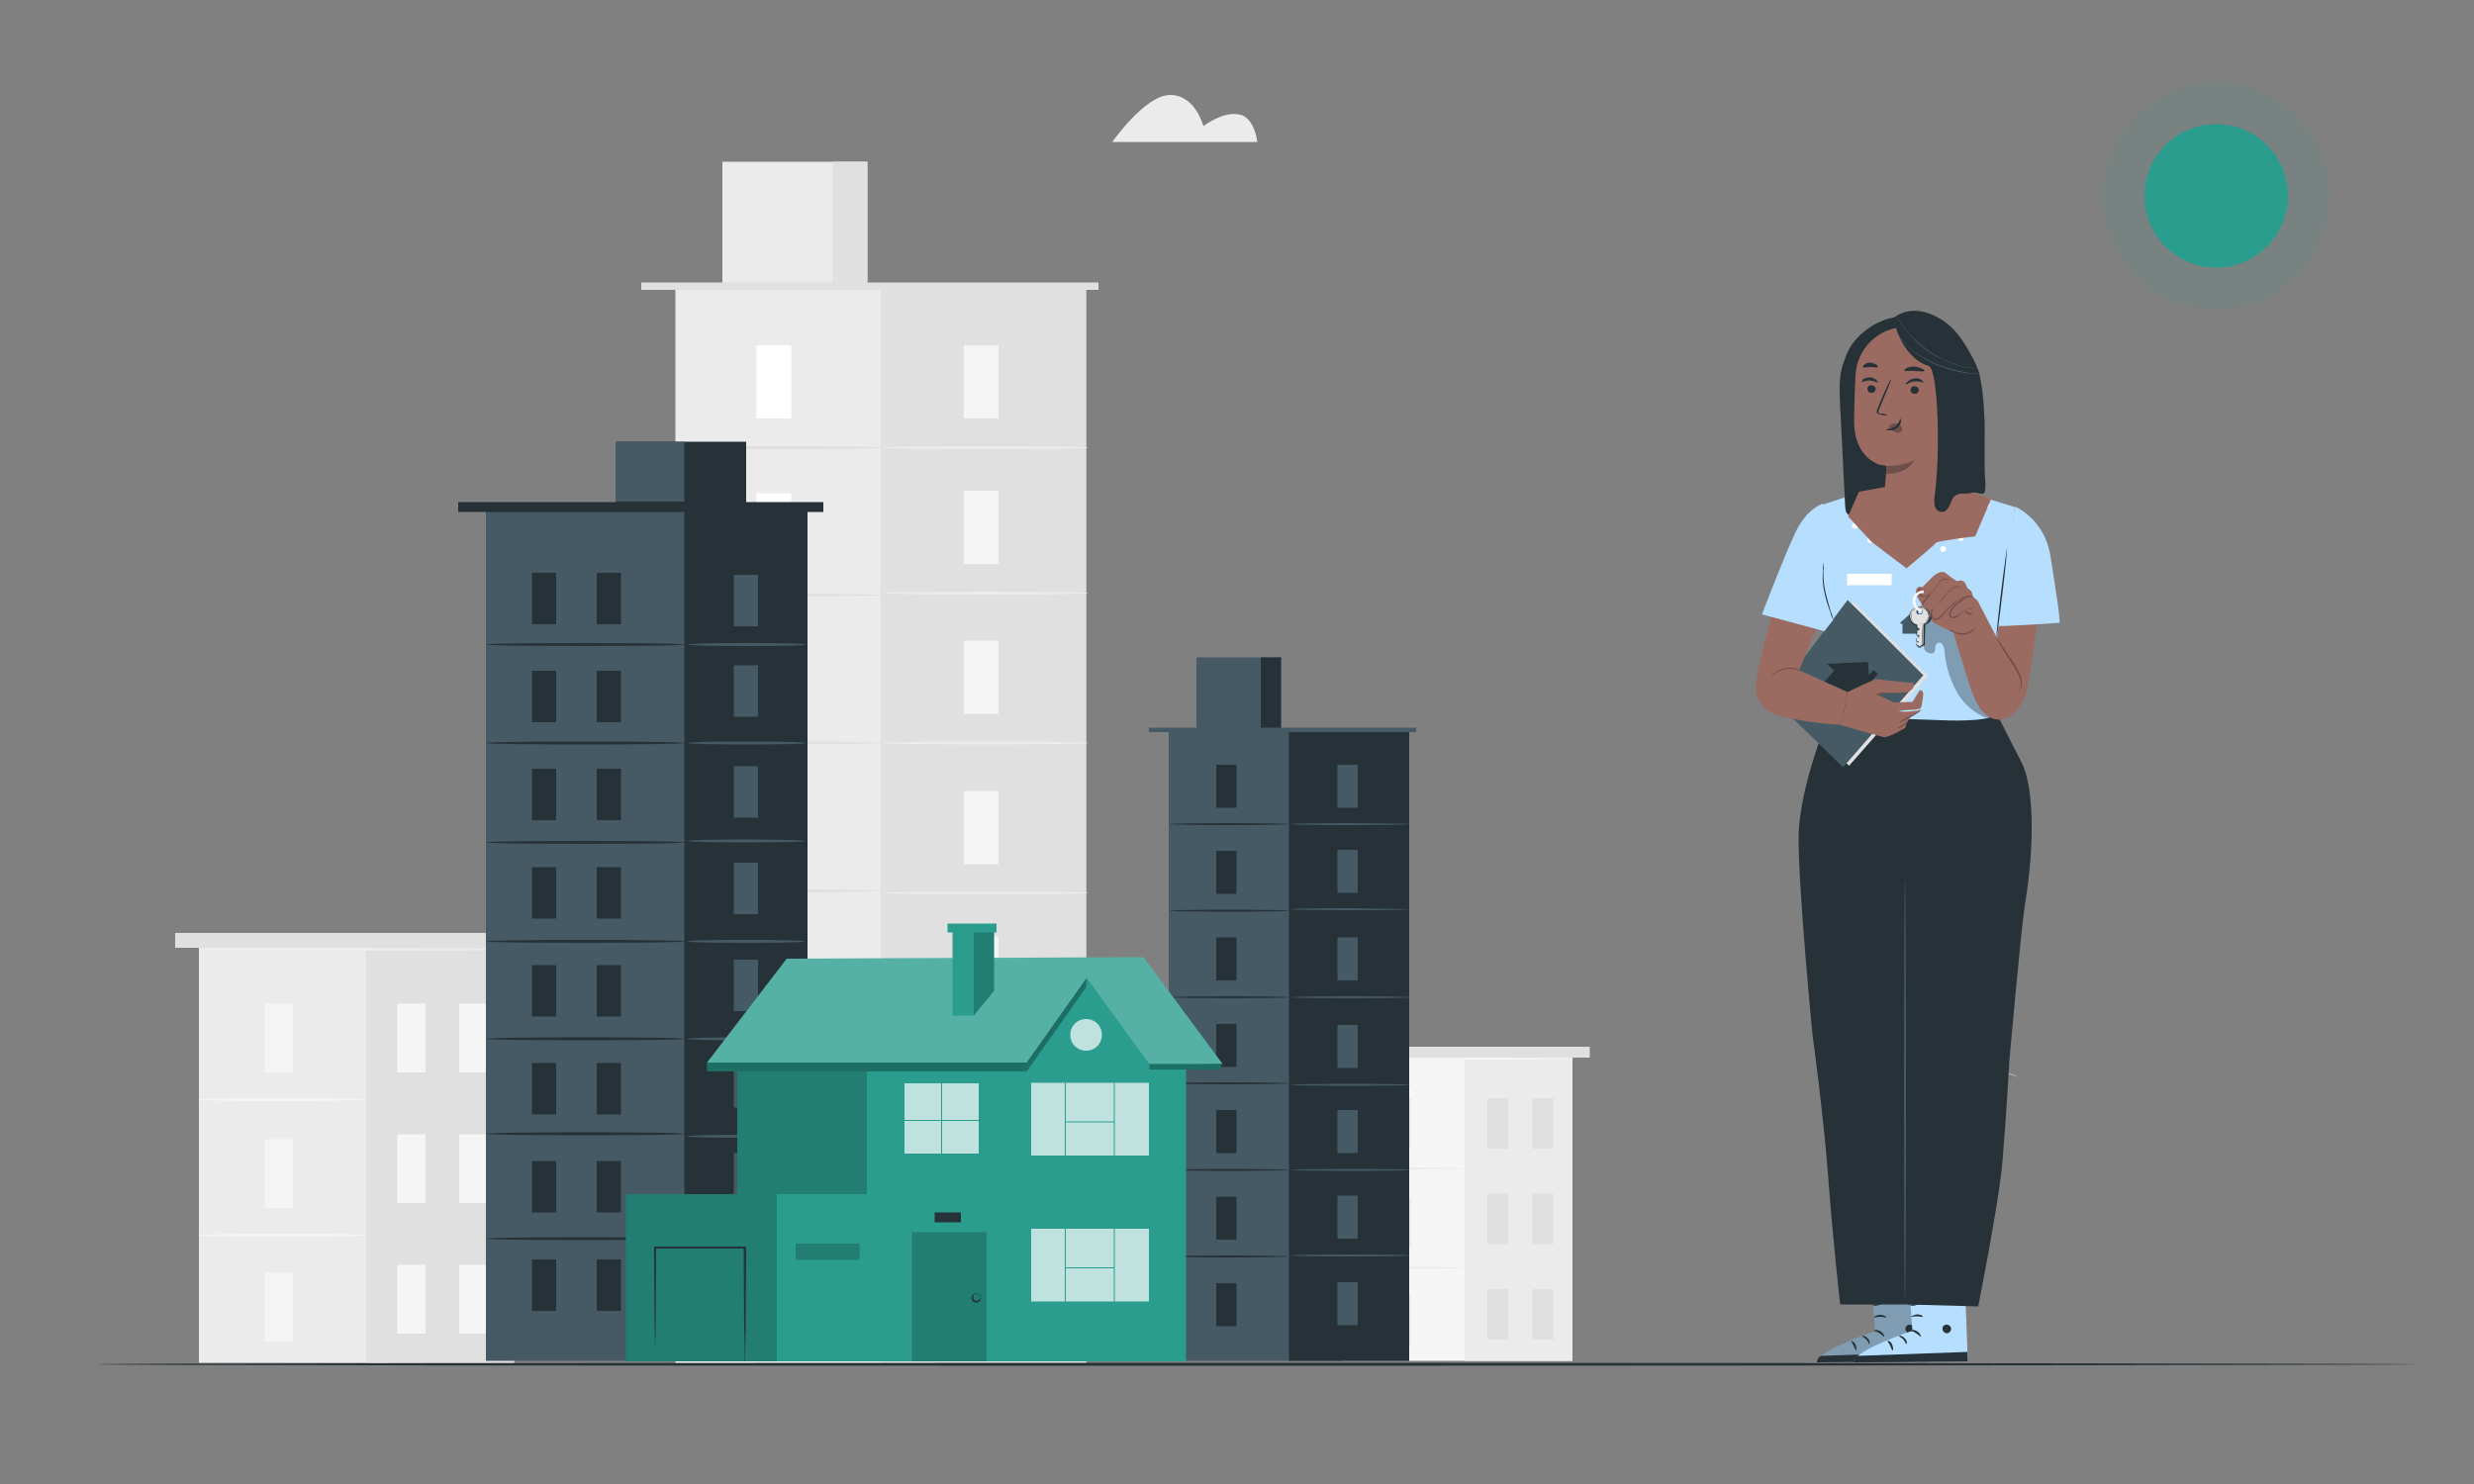 <?xml version="1.0" encoding="utf-8"?>
<!-- Generator: Adobe Illustrator 21.0.0, SVG Export Plug-In . SVG Version: 6.00 Build 0)  -->
<svg version="1.1" id="Layer_1" xmlns="http://www.w3.org/2000/svg" xmlns:xlink="http://www.w3.org/1999/xlink" x="0px" y="0px"
	 viewBox="0 0 500 300" style="enable-background:new 0 0 500 300;" xml:space="preserve">
<rect x="0" y="0" width="500" height="300" fill="#808080" stroke="none"/>
<style type="text/css">
	.st0{fill:#EBEBEB;}
	.st1{opacity:0.1;fill:#2A9D8F;enable-background:new    ;}
	.st2{fill:#2A9D8F;}
	.st3{fill:#B5DEFF;}
	.st4{opacity:0.3;}
	.st5{fill:#263238;}
	.st6{fill:#455A64;}
	.st7{fill:#9B6B62;}
	.st8{fill:#FFFFFF;}
	.st9{fill:#704F4A;}
	.st10{fill:#E0E0E0;}
	.st11{fill:none;}
	.st12{fill:#FAFAFA;}
	.st13{fill:#F5F5F5;}
	.st14{opacity:0.2;enable-background:new    ;}
	.st15{opacity:0.2;fill:#FFFFFF;enable-background:new    ;}
	.st16{opacity:0.2;}
	.st17{opacity:0.7;fill:#FFFFFF;enable-background:new    ;}
	.st18{opacity:0.3;enable-background:new    ;}
</style>
<path class="st0" d="M254.1,28.7h-29.3c0,0,6.6-9.5,11.7-9.5s6.7,6.3,6.7,6.3s3.7-2.9,7-2.4C253.6,23.5,254.1,28.7,254.1,28.7z"/>
<g id="freepik--Sun--inject-12">
	<circle class="st1" cx="447.9" cy="39.6" r="23"/>
	<circle class="st2" cx="447.9" cy="39.6" r="14.5"/>
</g>
<g>
	<path class="st0" d="M402.4,216l0.4,0.2l0.3,0.1L402.4,216z"/>
	<path class="st0" d="M403.1,216.2l5.1,1.6C406.5,217.1,404.8,216.6,403.1,216.2z"/>
	<path class="st3" d="M378.1,257.3l0.9,11.8c0,0-11.7,4-11.8,6.2l23-0.1l-0.7-18.5L378.1,257.3z"/>
	<g class="st4">
		<path d="M378.1,257.3l0.9,11.8c0,0-11.7,4-11.8,6.2l23-0.1l-0.7-18.5L378.1,257.3z"/>
	</g>
	<path class="st5" d="M386.1,267.8c0.5,0.1,0.8,0.6,0.7,1c-0.1,0.5-0.6,0.8-1,0.7c-0.5-0.1-0.8-0.6-0.7-1.1
		C385.2,268,385.7,267.7,386.1,267.8"/>
	<path class="st5" d="M390.3,275.2l-0.1-1.9l-22.2,0.8c-0.5,0.3-0.8,0.7-0.8,1.3L390.3,275.2z"/>
	<path class="st5" d="M378.7,269c0,0.1,0.6,0.1,1.1,0.5c0.6,0.3,0.9,0.8,1,0.7c0.1,0-0.1-0.7-0.8-1.1
		C379.3,268.7,378.7,268.9,378.7,269z"/>
	<path class="st5" d="M376.3,270.1c0,0.1,0.5,0.3,0.9,0.7s0.5,1,0.6,0.9s0.2-0.6-0.4-1.2C377,270,376.3,270,376.3,270.1z"/>
	<path class="st5" d="M375.1,273c0.1,0,0.2-0.5-0.1-1.2c-0.3-0.6-0.9-0.8-0.9-0.7c0,0.1,0.3,0.4,0.5,0.9
		C374.9,272.5,375,273,375.1,273z"/>
	<path class="st5" d="M378.8,266.3c0,0.1,0.5-0.1,1.2-0.1s1.1,0.2,1.2,0.1c0.1-0.1-0.4-0.5-1.2-0.5
		C379.2,265.8,378.7,266.2,378.8,266.3z"/>
	<path class="st5" d="M378.6,263.9c0.4,0.1,0.8,0.1,1.1-0.1c0.4-0.1,0.8-0.2,1.2-0.4c0.2-0.1,0.5-0.2,0.7-0.4
		c0.1-0.1,0.2-0.2,0.3-0.3c0.1-0.2,0.2-0.4,0-0.6c-0.1-0.2-0.3-0.2-0.5-0.2c-0.1,0-0.3,0-0.4,0.1c-0.2,0.1-0.5,0.2-0.7,0.3
		c-0.4,0.2-0.7,0.4-1,0.7c-0.5,0.5-0.7,0.9-0.6,1c0,0,0.3-0.3,0.8-0.8c0.3-0.2,0.6-0.5,1-0.6c0.2-0.1,0.4-0.2,0.7-0.2
		c0.2-0.1,0.4-0.1,0.5,0s0,0.1,0,0.1c-0.1,0.1-0.2,0.1-0.2,0.2c-0.2,0.1-0.4,0.3-0.6,0.4c-0.3,0.2-0.7,0.3-1.1,0.5
		C379.4,263.6,379,263.7,378.6,263.9z"/>
	<path class="st5" d="M378.8,264c0.2-0.3,0.3-0.7,0.3-1.1c0-0.4-0.1-0.9-0.2-1.3c-0.1-0.2-0.2-0.5-0.3-0.7c-0.1-0.3-0.4-0.5-0.8-0.5
		c-0.2,0-0.4,0.1-0.5,0.3c-0.1,0.1-0.1,0.3-0.1,0.4c0,0.3,0,0.5,0,0.8c0.1,0.4,0.3,0.8,0.5,1.2c0.5,0.6,0.9,0.7,1,0.7
		s-0.4-0.3-0.7-0.8c-0.2-0.3-0.3-0.7-0.4-1.1c0-0.2,0-0.4,0-0.7c0-0.2,0.1-0.4,0.2-0.4c0.1,0,0.3,0.2,0.4,0.4
		c0.1,0.2,0.2,0.4,0.3,0.6c0.1,0.4,0.2,0.8,0.3,1.1C378.8,263.6,378.7,264,378.8,264z"/>
	<path class="st3" d="M385.6,257.2l0.9,11.8c0,0-11.7,4-11.8,6.2l23-0.1l-0.7-18.5L385.6,257.2z"/>
	<path class="st5" d="M393.6,267.8c0.5,0.1,0.8,0.6,0.7,1c-0.1,0.5-0.6,0.8-1,0.7c-0.5-0.1-0.8-0.6-0.7-1.1
		C392.7,267.9,393.2,267.7,393.6,267.8"/>
	<path class="st5" d="M397.7,275.2l-0.1-1.9l-22.2,0.8c-0.5,0.3-0.8,0.7-0.8,1.3L397.7,275.2z"/>
	<path class="st5" d="M386.1,269c0,0.1,0.6,0.1,1.1,0.5c0.6,0.3,0.9,0.8,1,0.7c0.1,0-0.1-0.7-0.8-1.1
		C386.8,268.7,386.1,268.9,386.1,269z"/>
	<path class="st5" d="M383.8,270.1c0,0.1,0.5,0.3,0.9,0.7c0.4,0.5,0.5,1,0.6,0.9s0.2-0.6-0.4-1.2C384.4,270,383.8,269.9,383.8,270.1
		z"/>
	<path class="st5" d="M382.5,273c0.1,0,0.2-0.5-0.1-1.2s-0.8-0.8-0.9-0.7s0.3,0.4,0.5,0.9S382.4,273,382.5,273z"/>
	<path class="st5" d="M386.2,266.2c0.1,0.1,0.5-0.1,1.2-0.1c0.7,0,1.1,0.2,1.2,0.1c0.1-0.1-0.4-0.5-1.2-0.5
		C386.7,265.8,386.2,266.2,386.2,266.2z"/>
	<path class="st5" d="M386.1,263.9c0.4,0.1,0.8,0.1,1.2-0.1c0.4-0.1,0.8-0.2,1.2-0.4c0.2-0.1,0.4-0.2,0.6-0.4
		c0.1-0.1,0.2-0.2,0.3-0.3c0.1-0.2,0.1-0.4,0-0.6c-0.1-0.2-0.3-0.2-0.5-0.2c-0.1,0-0.3,0-0.4,0.1c-0.2,0.1-0.5,0.2-0.7,0.3
		c-0.4,0.2-0.7,0.4-1,0.7C386.2,263.5,386.1,263.9,386.1,263.9c0.1,0.1,0.3-0.2,0.8-0.7c0.3-0.3,0.6-0.5,1-0.6
		c0.2-0.1,0.4-0.2,0.7-0.2c0.2-0.1,0.4-0.1,0.5,0c0.1,0.1,0,0.1,0,0.1c-0.1,0.1-0.2,0.1-0.2,0.2c-0.2,0.1-0.4,0.3-0.6,0.4
		c-0.3,0.2-0.7,0.4-1.1,0.5C386.8,263.6,386.4,263.7,386.1,263.9z"/>
	<path class="st5" d="M386.2,264c0.2-0.3,0.3-0.7,0.3-1.1c0-0.7-0.2-1.4-0.5-1.9c-0.1-0.3-0.4-0.5-0.8-0.5c-0.2,0-0.4,0.1-0.5,0.3
		c-0.1,0.1-0.1,0.3-0.1,0.4c0,0.3,0,0.5,0,0.8c0.1,0.4,0.3,0.8,0.5,1.2c0.5,0.6,0.9,0.7,1,0.7c0,0-0.4-0.3-0.7-0.8
		c-0.2-0.3-0.4-0.7-0.4-1.1c0-0.2,0-0.4,0-0.7c0-0.2,0.1-0.4,0.2-0.4s0.3,0.2,0.4,0.4c0.1,0.2,0.2,0.4,0.3,0.6
		c0.1,0.4,0.2,0.7,0.3,1.1C386.3,263.6,386.2,264,386.2,264z"/>
	<path class="st5" d="M370.3,143.1c0,0-6.8,15.5-6.8,26.4c0,10.9,2.8,39.6,2.8,39.6s2.2,15.9,3.2,29.1s2.4,25.5,2.4,25.5h13.3
		l14.6,0.4c0,0,4.2-21,4.9-29.3c0.7-7.9,1.4-20.4,1.4-20.4s2.3-26,3.1-31.2c2.3-14,1.6-24.9-0.7-29.2l-4.8-9.4L370.3,143.1z"/>
	<path class="st6" d="M385,177.7c0.1,0,0.2,19.2,0.2,42.8s-0.1,42.8-0.2,42.8s-0.2-19.2-0.2-42.8S384.9,177.7,385,177.7z"/>
	<path class="st3" d="M398.5,104.4c0.8-1.3,1.5-2.6,2.2-3.9l6.5,2c0,0-2.4,40-3.7,41.8c-1.3,1.8-11,1.3-11,1.3l-22.8-0.8l0-24.8
		l-1.6-17.9l7.6-2.5c0,0-1.5,10.2,11,10.8C386.7,110.2,393.4,111,398.5,104.4z"/>
	<g class="st4">
		<path d="M403.1,143.6c-0.3-1.8-0.6-3.6-0.9-5.4c-0.5-3.3-1.1-6.7-2.8-9.6s-4.9-5.1-8.2-4.7c-1.5,0.2-3.1,1.2-3.1,2.6
			c-0.2,0.8,0.5,4.1,0.9,4.9c0.4,0.7,1.6,1,2,0.3c0.2-0.5,0-1.2,0.4-1.6c0.4-0.3,1-0.2,1.2,0.2c0,0,0,0,0,0c0.2,0.4,0.4,0.9,0.4,1.4
			c0.2,2.7,1,5.3,2.2,7.7c1.2,2.4,3.3,4.4,5.7,5.5c0.7,0.3,1.8,0.4,2.2-0.3C403.1,144.3,403.2,143.9,403.1,143.6z"/>
	</g>
	<path class="st7" d="M407.2,102.4c0,0,5.8,3.9,5.3,13.4c-0.4,7.8-2.1,21.6-3.2,24.9c-1.2,3.4-3.9,5.1-6,4.7
		c-2.1-0.4-3.8-2.2-5.3-7.1c-1.6-4.9-3.5-11.4-3.5-11.4l5.1-5.6l4,7.7L407.2,102.4z"/>
	<path class="st3" d="M407.2,102.4c0,0,6,2.4,7.2,10s2.1,13.5,1.8,13.5c0,0-12.6,0.9-12.7,0.6C403.4,126.2,407.2,102.4,407.2,102.4z
		"/>
	<path class="st5" d="M405.6,110.9c0.1,0-0.3,4-0.9,9c-0.6,5-1.1,9-1.2,9s0.3-4,0.9-9S405.6,110.9,405.6,110.9z"/>
	<path class="st8" d="M373.8,102.1L373.8,102.1c-0.4,0-0.6,0.3-0.6,0.6c0,0.3,0.3,0.6,0.6,0.6c0.3,0,0.6-0.3,0.6-0.6
		C374.3,102.4,374.1,102.1,373.8,102.1z"/>
	<path class="st8" d="M374.9,105.7L374.9,105.7c-0.4,0-0.7,0.3-0.6,0.6c0,0.3,0.3,0.6,0.6,0.6c0.3,0,0.6-0.3,0.6-0.6
		C375.5,105.9,375.3,105.7,374.9,105.7z"/>
	<path class="st8" d="M378,108.6L378,108.6c-0.4,0-0.6,0.3-0.6,0.6s0.3,0.6,0.6,0.6c0.3,0,0.6-0.3,0.6-0.6
		C378.5,108.9,378.3,108.6,378,108.6z"/>
	<path class="st8" d="M383,110.7L383,110.7c-0.4,0-0.6,0.3-0.6,0.6c0,0.3,0.3,0.6,0.6,0.6c0.3,0,0.6-0.3,0.6-0.6
		C383.5,110.9,383.3,110.7,383,110.7z"/>
	<path class="st8" d="M392.7,110.4L392.7,110.4c-0.4,0-0.6,0.3-0.6,0.6s0.3,0.6,0.6,0.6c0.3,0,0.6-0.3,0.6-0.6
		C393.3,110.6,393,110.4,392.7,110.4z"/>
	<path class="st8" d="M396.3,108.2L396.3,108.2c-0.4,0-0.7,0.3-0.6,0.6c0,0.3,0.3,0.6,0.6,0.6c0.3,0,0.6-0.3,0.6-0.6
		C396.9,108.4,396.6,108.2,396.3,108.2z"/>
	<path class="st8" d="M399.3,105.2L399.3,105.2c-0.4,0-0.6,0.3-0.6,0.6c0,0.3,0.3,0.6,0.6,0.6c0.3,0,0.6-0.3,0.6-0.6
		C399.9,105.5,399.6,105.2,399.3,105.2z"/>
	<path class="st8" d="M401.5,101.5L401.5,101.5c-0.4,0-0.6,0.3-0.6,0.6c0,0.3,0.3,0.6,0.6,0.6c0.3,0,0.6-0.3,0.6-0.6
		C402,101.7,401.8,101.5,401.5,101.5z"/>
	<path class="st8" d="M387.9,111.2L387.9,111.2c-0.4,0-0.6,0.3-0.6,0.6c0,0.3,0.3,0.6,0.6,0.6c0.3,0,0.6-0.3,0.6-0.6
		C388.4,111.4,388.2,111.2,387.9,111.2z"/>
	<rect x="373.3" y="116" class="st8" width="9" height="2.3"/>
	<path class="st9" d="M407.9,140c0,0,0.1-0.1,0.2-0.4c0.2-0.4,0.3-0.8,0.3-1.3c0-0.7-0.2-1.3-0.5-1.9c-0.3-0.7-0.8-1.4-1.2-2.1
		l-2.4-3.8c-0.3-0.5-0.5-0.9-0.7-1.2c-0.2-0.3-0.2-0.4-0.2-0.5c0.4,0.5,0.8,1,1.1,1.5c0.6,1,1.5,2.3,2.5,3.7
		c0.4,0.7,0.8,1.4,1.2,2.2c0.3,0.6,0.4,1.3,0.4,2c0,0.5-0.1,0.9-0.4,1.3C408.1,139.9,407.9,140,407.9,140z"/>
	<path class="st10" d="M374.6,121.7c0.3,0.2,15.1,14.9,15.1,14.9l-16,18.2l-14-13.5L374.6,121.7z"/>
	<path class="st6" d="M373.4,121.3c0.3,0.2,15.3,15.2,15.3,15.2l-16.2,18.6l-14.2-13.8L373.4,121.3z"/>
	<polygon class="st5" points="369.2,134.2 377.5,133.8 378.1,142.3 	"/>
	
		<rect x="368.9" y="135.6" transform="matrix(0.672 -0.741 0.741 0.672 18.884 321.628)" class="st5" width="7.3" height="7.9"/>
	<rect x="376.5" y="136.5" transform="matrix(0.672 -0.741 0.741 0.672 22.463 324.921)" class="st5" width="3" height="1.2"/>
	<path class="st7" d="M368,101.9c-2.5,1.5-4.4,3.9-5.3,6.6c-1.1,3.5-8.8,28.7-7.8,31.6c1,2.9,2.2,3.5,3.6,4.2s8.7,2.1,13.6,2.2
		l1.3-6.6l-9.8-4.4l5.2-12.6L368,101.9z"/>
	<path class="st9" d="M363.7,135.5c-0.3,0-0.6-0.1-0.9-0.2c-0.7-0.1-1.4-0.1-2.1,0c-1.7,0.4-2.7,1.4-2.7,1.3
		c0.2-0.3,0.4-0.5,0.7-0.6c0.6-0.4,1.3-0.8,2-0.9c0.7-0.2,1.5-0.1,2.2,0C363.2,135.2,363.5,135.3,363.7,135.5z"/>
	<path class="st3" d="M368.4,101.8c0,0-2.7,0.8-4.9,4.6c-2.1,3.8-7.4,17.8-7.4,17.8l12.6,3.4l1.8-2.3L368.4,101.8z"/>
	<path class="st5" d="M368.5,113.8c0.1,0.6,0.1,1.1,0,1.7c0,1.4,0.1,2.7,0.4,4.1c0.3,1.3,0.7,2.7,1.1,4c0.2,0.5,0.4,1.1,0.5,1.7
		c-0.3-0.5-0.5-1.1-0.6-1.6c-0.5-1.3-0.9-2.6-1.2-4c-0.3-1.4-0.4-2.8-0.3-4.2c0-0.5,0-1,0.1-1.3C368.4,114.1,368.4,114,368.5,113.8z
		"/>
	<path class="st7" d="M373.4,139.9c0,0,5.5-2.7,5.9-2.6c0.5,0.1,7.4,0.8,7.4,0.8s0.5,1.1-1,1.7c-1,0.4-3.2,0.2-4.7,0.3
		c-0.5,0-1,0.2-1.5,0.4l3.3,1.5l3.7-0.1l1.5-2.4c0,0,0.7,0,0.7,0.8c-0.1,1.1-0.3,2.3-0.6,3.4l-1.8,1l-1,1.5l-0.2,0.9
		c0,0-3.3,2.1-4.5,1.9c-1.2-0.3-8.5-2.4-8.5-2.4L373.4,139.9z"/>
	<path class="st9" d="M388.2,143.7c-0.7,0.5-1.4,0.9-2.1,1.3c-0.5,0.3-1,0.5-1.6,0.8c-0.2,0.1-0.5,0.2-0.7,0.2c0,0,0.2-0.2,0.6-0.4
		l1.5-0.8C387.1,144.1,388.2,143.6,388.2,143.7z"/>
	<path class="st9" d="M381.4,140.1c-0.4,0.1-0.8,0.2-1.2,0.2c-0.6,0.1-1.1,0.3-1.2,0.2c0.3-0.2,0.7-0.4,1.1-0.4
		C380.6,139.9,381,139.9,381.4,140.1z"/>
	<path class="st9" d="M385.4,146c0.1,0.1-0.3,0.5-0.9,0.8c-0.3,0.2-0.7,0.4-1.1,0.4c0-0.1,0.4-0.3,1-0.6
		C385,146.3,385.4,146,385.4,146z"/>
	<path class="st5" d="M384.8,81l-6.1-14.7c-3.1,1.6-5.4,4.5-6.4,7.9c-0.7,2.5-0.5,5.2-0.4,7.8c0.3,6.7,0.7,13.5,1,20.2
		c0,0.4,0.1,0.9,0.2,1.3c0.5,0.9,1.6,1.1,2.6,1.2c1.8,0.1,3.7,0,5.5-0.2c1.1-0.2,2.2-0.4,2.9-1.3c0.5-0.8,0.8-1.6,0.8-2.5
		C385.6,94.1,385.6,87.5,384.8,81z"/>
	<path class="st7" d="M375.7,99.4l8.3-1.5h10.1l8.3,3l-3.2,7.5c0,0-7.8,1-7.9,1.3s-6,5.2-6,5.2l-7.1-5.4l-4.7-5.1L375.7,99.4z"/>
	<path class="st5" d="M383.1,64.1c-4,0.6-8.2,3.6-9.8,7.3c-1.5,3.7-1.4,8.5-1.3,12.5c1.2-0.2,2,0.3,3.2,0.2c0.8-0.1,1.5-0.6,2-1.3
		c1.1-1.5,2.1-3.2,2.8-5c1.8-4.2,3.6-8.3,5.3-12.5L383.1,64.1z"/>
	<path class="st7" d="M385,66.1c-5.4,0.1-9.7,4.4-10,9.7c-0.2,4.6-0.4,9.3-0.2,11c0.6,5,3.6,6.6,4.9,7.1c0.5,0.1,1.1,0.2,1.6,0.3
		c0,0,0,0,0,0l-0.5,5.9c-0.1,3.9,2.4,7,6.3,7.2s6.7-3.1,6.9-6.9l1.2-24.2c0.1-5.5-4.3-10-9.8-10.1C385.2,66.1,385.1,66.1,385,66.1z"
		/>
	<path class="st5" d="M377.4,78.6c0,0.4,0.3,0.8,0.8,0.8c0.4,0.1,0.8-0.3,0.9-0.7c0,0,0,0,0,0c0-0.4-0.3-0.8-0.8-0.8
		C377.8,77.8,377.4,78.1,377.4,78.6C377.4,78.6,377.4,78.6,377.4,78.6z"/>
	<path class="st5" d="M376.3,77.2c0.1,0.1,0.7-0.3,1.6-0.3c0.9,0.1,1.5,0.5,1.6,0.4c0.1-0.1,0-0.2-0.3-0.5c-0.4-0.3-0.8-0.5-1.3-0.5
		c-0.5,0-0.9,0.1-1.3,0.3C376.4,77,376.2,77.1,376.3,77.2z"/>
	<path class="st5" d="M386.1,78.8c0,0.4,0.3,0.8,0.8,0.8c0.4,0.1,0.8-0.2,0.9-0.7c0,0,0,0,0,0c0-0.4-0.3-0.8-0.8-0.8c0,0,0,0,0,0
		C386.5,78,386.2,78.3,386.1,78.8C386.1,78.7,386.1,78.7,386.1,78.8z"/>
	<path class="st5" d="M385.2,77.7c0.1,0.1,0.7-0.5,1.7-0.6s1.7,0.3,1.8,0.2c0.1-0.1-0.1-0.3-0.4-0.5c-0.4-0.3-0.9-0.4-1.4-0.3
		c-0.5,0.1-1,0.3-1.3,0.6C385.2,77.4,385.1,77.6,385.2,77.7z"/>
	<path class="st5" d="M381.5,83.9c-0.5-0.2-0.9-0.3-1.4-0.3c-0.2,0-0.4-0.1-0.5-0.2c0-0.2,0.1-0.5,0.2-0.7l0.7-1.7
		c1-2.4,1.8-4.3,1.7-4.4c-0.1,0-1,1.8-2,4.2l-0.7,1.7c-0.2,0.3-0.2,0.6-0.2,0.9c0.1,0.2,0.2,0.3,0.4,0.3c0.1,0,0.2,0.1,0.4,0.1
		C380.5,84,381,84,381.5,83.9z"/>
	<path class="st9" d="M381.3,94.2c0,0,3.3,0,5.5-1.1c0,0-1,2.7-5.6,2.7L381.3,94.2z"/>
	<path class="st9" d="M381.8,86.1c0.4-0.4,0.9-0.6,1.5-0.5c0.4,0.1,0.7,0.3,1,0.6c0.2,0.3,0.2,0.7,0,1c-0.3,0.3-0.8,0.4-1.2,0.2
		c-0.4-0.2-0.8-0.4-1.1-0.7c-0.1-0.1-0.2-0.2-0.2-0.3C381.7,86.3,381.7,86.2,381.8,86.1"/>
	<path class="st5" d="M384.1,84.6c-0.1,0-0.2,0.9-1,1.6c-0.9,0.6-1.9,0.5-1.9,0.6c0,0.1,0.2,0.2,0.6,0.2c0.6,0,1.1-0.1,1.6-0.5
		c0.4-0.3,0.7-0.8,0.8-1.3C384.2,84.9,384.1,84.6,384.1,84.6z"/>
	<path class="st5" d="M384.9,74.9c0.1,0.2,1,0,2,0.1c1,0,1.9,0.2,2,0c0.1-0.1-0.1-0.3-0.5-0.5c-0.5-0.2-1-0.4-1.5-0.4
		c-0.5,0-1.1,0.1-1.6,0.3C385,74.6,384.8,74.8,384.9,74.9z"/>
	<path class="st5" d="M376.5,74.2c0.2,0.2,0.8,0,1.5,0c0.7,0,1.3,0.2,1.5,0c0.1-0.1,0-0.3-0.3-0.5c-0.4-0.2-0.8-0.4-1.2-0.4
		c-0.4,0-0.9,0.1-1.2,0.4C376.5,73.9,376.4,74.2,376.5,74.2z"/>
	<path class="st3" d="M388.5,142.9c0,0,0,0.4-0.5,0.6c-0.3,0.1-0.5,0.2-0.8,0.2l-1,0.1c-0.8,0.1-1.7,0.1-2.5,0
		c0.8-0.2,1.7-0.3,2.5-0.3c0.6,0,1.2-0.1,1.7-0.2C388.3,143.1,388.4,142.9,388.5,142.9z"/>
	<path class="st5" d="M389.8,74c1.9,0.6,2.4,17.5,1.2,26.2c-0.1,0.7-0.1,1.4,0,2.1c0.2,0.7,0.8,1.2,1.5,1.2c0.8,0,1.3-0.8,1.6-1.5
		c0.3-0.7,0.5-1.5,1.2-1.9c0.9-0.6,2.2-0.1,3.2-0.5c0.8-0.3,2.4,0.7,2.6-0.1c0.2-0.8,0.2-1.7,0.1-2.5c-0.3-4.7,0.1-9-0.2-13.6
		c-0.1-2.6-0.4-5.1-0.9-7.6c-0.6-2.5-3.3-7.1-5.1-9c-3-3.3-8.7-5.7-12.4-2.4C382.7,64.2,383.9,72.1,389.8,74z"/>
	<path class="st6" d="M399.8,74.5c-0.3,0-0.5,0-0.8,0c-0.3,0-0.6-0.1-0.9-0.1c-0.4-0.1-0.8-0.1-1.2-0.2c-0.5-0.1-0.9-0.2-1.5-0.4
		c-0.5-0.2-1.1-0.4-1.6-0.6c-1.2-0.5-2.4-1.1-3.6-1.8c-1.1-0.7-2.2-1.6-3.1-2.5c-0.4-0.4-0.8-0.9-1.2-1.3c-0.3-0.4-0.7-0.8-1-1.2
		c-0.3-0.4-0.5-0.7-0.7-1c-0.2-0.3-0.3-0.5-0.5-0.8c-0.1-0.2-0.3-0.5-0.4-0.7c0.1,0,0.6,1,1.7,2.5c0.3,0.4,0.6,0.8,1,1.2
		c0.4,0.4,0.8,0.8,1.2,1.2c1.9,1.8,4.1,3.3,6.6,4.3c0.5,0.2,1.1,0.4,1.6,0.6c0.5,0.2,1,0.3,1.4,0.4
		C398.6,74.4,399.8,74.5,399.8,74.5z"/>
	<path class="st6" d="M400.1,75.6c-0.3,0-0.5,0-0.8,0c-0.5,0-1.2-0.1-2.2-0.2c-2.4-0.4-4.7-1.1-6.8-2.1c-1.2-0.6-2.3-1.3-3.3-2.1
		c-0.5-0.4-0.9-0.7-1.3-1.1c-0.2-0.2-0.4-0.4-0.5-0.5l-0.5-0.5c-0.3-0.3-0.5-0.7-0.8-1c-0.2-0.3-0.3-0.5-0.5-0.8
		c-0.1-0.2-0.3-0.5-0.4-0.7c0.1,0,0.5,1,1.7,2.4l0.5,0.5c0.2,0.2,0.4,0.4,0.5,0.5c0.4,0.4,0.8,0.7,1.3,1.1c1,0.8,2.2,1.5,3.3,2
		c2.1,1,4.4,1.7,6.7,2.1c0.9,0.2,1.6,0.3,2.1,0.3C399.6,75.5,399.9,75.5,400.1,75.6z"/>
	<path class="st7" d="M393.8,127.4c0,0-3.3-1.5-3.5-2c-0.3-0.5-0.8-1.4-0.8-1.4s-0.8,0.2-1-0.4c-0.1-0.4-0.1-0.9,0-1.3
		c0,0-1.3-1.8-1.3-2.4c0-0.7,0.1-1.5,1.3-1.2l2-2c0.2-0.2,1.8-1.7,2.8-0.8c0.7,0.6,1.4,1.1,2.2,1.6c0,0,1.1-0.5,1.6,0.3
		c0.5,0.8,0.5,1.1,0.5,1.1s0.8,0.4,0.9,0.9c0.1,0.4,0.3,0.8,0.5,1.1c0,0,0.9,0.3,0.7,1.5c-0.2,1.1-0.5,2.2-0.9,3.3
		c0,0-0.7,2.7-2.2,2.6C395.6,128.1,394.6,127.9,393.8,127.4z"/>
	<path class="st9" d="M388.4,118.7c0,0-0.1,0.1-0.2,0.3c-0.1,0.3-0.2,0.6-0.1,0.9c0.1,0.2,0.2,0.4,0.4,0.5c0.2,0.1,0.5,0.1,0.7,0
		c0.6-0.2,1.1-0.5,1.4-1c0.4-0.5,0.8-1,1.1-1.5c0.2-0.2,0.3-0.4,0.5-0.6c0.2-0.2,0.4-0.3,0.7-0.3c0.3,0,0.7,0,1,0.1
		c0.1,0,0.2,0,0.4,0c0,0-0.1,0.1-0.4,0.1c-0.2,0-0.6,0-1,0c-0.2,0-0.4,0.1-0.6,0.2c-0.2,0.2-0.4,0.4-0.5,0.6
		c-0.3,0.5-0.7,0.9-1.1,1.5c-0.4,0.5-0.9,0.9-1.6,1.1c-0.3,0.1-0.6,0.1-0.9,0c-0.2-0.1-0.4-0.3-0.5-0.6c-0.1-0.4-0.1-0.7,0.2-1
		C388.3,118.8,388.4,118.7,388.4,118.7z"/>
	<path class="st9" d="M389.2,123.8c0.4-0.1,0.9-0.2,1.2-0.5c0.8-0.7,1.6-1.5,2.2-2.4l1.2-1.4c0.3-0.4,0.8-0.7,1.2-0.9
		c0.3-0.1,0.7-0.1,1,0c0.2,0.1,0.3,0.2,0.3,0.2c0,0-0.1,0-0.4-0.1c-0.3-0.1-0.6,0-0.9,0.1c-0.8,0.2-1.4,1.3-2.3,2.2
		c-0.7,0.9-1.5,1.7-2.4,2.3c-0.3,0.2-0.6,0.3-0.9,0.4C389.4,123.9,389.3,123.9,389.2,123.8z"/>
	<path class="st9" d="M390.8,123.1c0,0.1-0.1,0.3-0.2,0.4c-0.2,0.3-0.2,0.7-0.1,1c0.1,0.2,0.2,0.4,0.4,0.5c0.2,0.1,0.5,0.1,0.7,0
		c0.3-0.2,0.5-0.4,0.7-0.6c0.2-0.2,0.5-0.5,0.7-0.7c0.8-0.9,1.7-1.8,2.7-2.5c0.3-0.2,0.7-0.4,1-0.5c0.1-0.1,0.3-0.1,0.4-0.1
		c0,0-0.5,0.2-1.3,0.7c-1,0.7-1.9,1.6-2.6,2.5c-0.2,0.3-0.5,0.5-0.7,0.8c-0.2,0.2-0.5,0.5-0.8,0.6c-0.3,0.2-0.7,0.2-1,0
		c-0.2-0.2-0.4-0.4-0.5-0.7c-0.1-0.4,0-0.8,0.2-1.1C390.7,123.2,390.8,123.1,390.8,123.1z"/>
	<path class="st9" d="M397.2,123.5c0.1,0,0.3,0.2,0.7,0.4s0.7,0.1,0.8,0.2c0,0.1-0.4,0.3-0.9,0.1C397.3,124,397.1,123.6,397.2,123.5
		z"/>
	<path class="st9" d="M399,121.1c-0.1-0.1-0.3-0.2-0.4-0.3c-0.4-0.2-0.8-0.2-1.2,0c-0.4,0.3-1,0.8-1.6,1.2c-0.7,0.4-1.2,1.1-1.5,1.8
		c-0.1,0.2-0.1,0.4,0,0.7c0.1,0.2,0.3,0.3,0.5,0.2c0.4-0.1,0.8-0.3,1.2-0.6l1.8-1.2h0h0c0.3,0.1,0.5,0.1,0.8,0
		c0.2-0.1,0.3-0.1,0.3-0.1c0,0-0.1,0.1-0.3,0.2c-0.3,0.1-0.6,0.1-0.9,0h0.1l-1.8,1.3l-0.5,0.4c-0.2,0.2-0.5,0.3-0.7,0.3
		c-0.3,0-0.6-0.1-0.8-0.4c-0.1-0.3-0.1-0.6,0-0.9c0.3-0.8,0.9-1.5,1.6-1.9c0.6-0.5,1.1-0.9,1.6-1.2c0.2-0.2,0.5-0.2,0.8-0.2
		c0.2,0,0.4,0.1,0.5,0.2C398.9,121,399,121.1,399,121.1z"/>
	<path class="st6" d="M386.5,123.7c0,0-2.4,2.1-2.4,2.1v0.3h0.4v2h4.4V126h0.5v-0.4L386.5,123.7z"/>
	<path class="st5" d="M390.1,124.6c0-1.1-0.8-2-1.9-2s-2,0.8-2,1.9c0,0.9,0.6,1.7,1.5,1.9v0.5l0.5,0.4l-0.5,0.3v0.7l0.5,0.4
		l-0.5,0.3v0.6l0.3,0.2l-0.3,0.2v0.3l0.4,0.5l0.8-0.5l0.1-4.1C389.7,126.1,390.1,125.4,390.1,124.6z M388.2,123.2
		c0.3,0,0.5,0.3,0.5,0.6c0,0.3-0.3,0.5-0.6,0.5c-0.3,0-0.5-0.3-0.5-0.5C387.6,123.4,387.9,123.2,388.2,123.2
		C388.2,123.2,388.2,123.2,388.2,123.2z"/>
	<path class="st11" d="M390.1,124.6c0-1.1-0.8-2-1.9-2s-2,0.8-2,1.9c0,0.9,0.6,1.7,1.5,1.9v0.5l0.5,0.4l-0.5,0.3v0.7l0.5,0.4
		l-0.5,0.3v0.6l0.3,0.2l-0.3,0.2v0.3l0.4,0.5l0.8-0.5l0.1-4.1C389.7,126.1,390.1,125.4,390.1,124.6z M388.2,123.2
		c0.3,0,0.5,0.3,0.5,0.6c0,0.3-0.3,0.5-0.6,0.5c-0.3,0-0.5-0.3-0.5-0.5C387.6,123.4,387.9,123.2,388.2,123.2
		C388.2,123.2,388.2,123.2,388.2,123.2z"/>
	<path class="st5" d="M388.2,123.2c0,0-0.1,0-0.1,0c-0.1,0-0.2,0.1-0.3,0.2c-0.1,0.1-0.1,0.3-0.1,0.5c0.1,0.2,0.3,0.4,0.5,0.4
		c0.3,0,0.5-0.2,0.6-0.5c0-0.1,0-0.2-0.1-0.3c-0.1-0.1-0.2-0.2-0.3-0.2C388.3,123.2,388.2,123.2,388.2,123.2
		C388.2,123.2,388.2,123.2,388.2,123.2l0.1,0c0.1,0,0.2,0.1,0.3,0.2c0.1,0.2,0.2,0.4,0.1,0.5c-0.1,0.2-0.3,0.4-0.5,0.4
		c-0.1,0-0.2,0-0.3-0.1c-0.1-0.1-0.2-0.2-0.2-0.3c-0.1-0.2,0-0.4,0.1-0.5c0.1-0.1,0.2-0.2,0.3-0.2
		C388.1,123.2,388.1,123.2,388.2,123.2C388.2,123.2,388.2,123.2,388.2,123.2z"/>
	<path class="st5" d="M390.1,124.6v0.2c0,0.2,0,0.3-0.1,0.4c-0.1,0.2-0.2,0.4-0.4,0.6c-0.2,0.2-0.5,0.4-0.8,0.6l0,0
		c0,1.1,0,2.4-0.1,4.1l0,0l0,0L388,131l0,0l0,0l-0.4-0.5l0,0l0,0c0-0.1,0-0.2,0-0.3l0,0l0,0l0.3-0.2v0l-0.3-0.2l0,0
		c0-0.2,0-0.4,0-0.6l0,0l0,0l0.5-0.3v0l-0.5-0.4l0,0v-0.2c0-0.2,0-0.3,0-0.5l0,0l0,0l0.5-0.3v0l-0.5-0.4l0,0l0,0c0-0.2,0-0.4,0-0.5
		l0,0c-0.3-0.1-0.6-0.2-0.8-0.4c-0.1-0.1-0.2-0.2-0.3-0.3c-0.1-0.1-0.2-0.3-0.2-0.4c-0.4-1,0.1-2.2,1.1-2.6c0.4-0.2,0.9-0.2,1.4-0.1
		c0.3,0.1,0.6,0.3,0.9,0.6c0.2,0.2,0.3,0.4,0.4,0.7l0,0.1v0.1c0,0,0,0.1,0,0.1c0,0.1,0,0.1,0,0.2l0,0c0-0.1,0-0.1,0-0.2
		c0-0.1,0-0.1,0-0.1v-0.1l0-0.1c-0.1-0.2-0.2-0.5-0.4-0.7c-0.2-0.3-0.5-0.4-0.9-0.5c-1-0.3-2.1,0.2-2.4,1.2
		c-0.1,0.4-0.1,0.9,0.1,1.3c0.1,0.1,0.1,0.3,0.2,0.4c0.1,0.1,0.2,0.2,0.3,0.3c0.2,0.2,0.5,0.4,0.8,0.4l0,0l0,0c0,0.2,0,0.4,0,0.5
		l0,0l0.5,0.4h0h0l-0.5,0.3l0,0c0,0.2,0,0.3,0,0.5v0.2l0,0l0.5,0.4h0h0l-0.5,0.3l0,0c0,0.2,0,0.4,0,0.6l0,0l0.3,0.2h0h0l-0.3,0.2
		l0,0c0,0.1,0,0.2,0,0.3l0,0l0.4,0.5l0,0l0.8-0.5l0,0c0-1.6,0.1-3,0.1-4.1l0,0l0,0c0.3-0.1,0.6-0.3,0.8-0.5c0.2-0.2,0.3-0.4,0.4-0.6
		c0-0.1,0.1-0.3,0.1-0.4v-0.1C390.1,124.7,390.1,124.7,390.1,124.6z"/>
	<path class="st10" d="M389.9,124.5c0-1.1-0.8-2-1.9-2c-1.1,0-2,0.8-2,1.9c0,0.9,0.6,1.7,1.5,1.9l0,0v0.5l0.5,0.4l-0.5,0.3v0.7
		l0.5,0.4l-0.5,0.3v0.6l0.3,0.2l-0.3,0.2v0.3l0.4,0.5l0.8-0.5l0.1-4.1C389.5,126,389.9,125.3,389.9,124.5z M388,123.1
		c0.3,0,0.5,0.3,0.5,0.6c0,0.3-0.3,0.5-0.6,0.5c-0.3,0-0.5-0.3-0.5-0.5C387.4,123.3,387.6,123.1,388,123.1
		C388,123.1,388,123.1,388,123.1L388,123.1z"/>
	<path class="st11" d="M389.9,124.5c0-1.1-0.8-2-1.9-2c-1.1,0-2,0.8-2,1.9c0,0.9,0.6,1.7,1.5,1.9l0,0v0.5l0.5,0.4l-0.5,0.3v0.7
		l0.5,0.4l-0.5,0.3v0.6l0.3,0.2l-0.3,0.2v0.3l0.4,0.5l0.8-0.5l0.1-4.1C389.5,126,389.9,125.3,389.9,124.5z M388,123.1
		c0.3,0,0.5,0.3,0.5,0.6c0,0.3-0.3,0.5-0.6,0.5c-0.3,0-0.5-0.3-0.5-0.5C387.4,123.3,387.6,123.1,388,123.1
		C388,123.1,388,123.1,388,123.1L388,123.1z"/>
	<path class="st5" d="M388,123.1c0,0-0.1,0-0.1,0c-0.1,0-0.2,0.1-0.3,0.2c-0.2,0.2-0.2,0.6,0.1,0.8c0.1,0.1,0.2,0.1,0.3,0.1
		c0.3,0,0.5-0.2,0.6-0.5c0-0.1,0-0.2-0.1-0.3c-0.1-0.1-0.2-0.2-0.3-0.2C388.1,123,388,123,388,123.1L388,123.1l0.1,0
		c0.1,0,0.2,0.1,0.3,0.2c0.1,0.2,0.2,0.4,0.1,0.5c-0.1,0.2-0.3,0.4-0.5,0.4c-0.1,0-0.2,0-0.3-0.1c-0.3-0.2-0.3-0.6-0.1-0.8
		c0.1-0.1,0.2-0.2,0.3-0.2C387.9,123,387.9,123,388,123.1L388,123.1z"/>
	<path class="st5" d="M389.9,124.5v0.2c0,0.1,0,0.3-0.1,0.4c-0.1,0.2-0.2,0.4-0.4,0.6c-0.2,0.3-0.5,0.4-0.8,0.6l0,0
		c0,1.1,0,2.4-0.1,4.1l0,0l0,0l-0.8,0.5l0,0l0,0l-0.4-0.5l0,0l0,0c0-0.1,0-0.2,0-0.3l0,0l0,0l0.3-0.2v0l-0.3-0.2l0,0l0,0
		c0-0.2,0-0.4,0-0.6l0,0l0,0l0.5-0.3v0l-0.5-0.4l0,0v-0.2c0-0.2,0-0.3,0-0.5l0,0l0,0l0.5-0.3v0l-0.5-0.4l0,0l0,0c0-0.2,0-0.4,0-0.5
		l0,0c-0.3-0.1-0.6-0.2-0.8-0.4c-0.1-0.1-0.2-0.2-0.3-0.3c-0.1-0.1-0.2-0.3-0.2-0.4c-0.4-1,0.1-2.2,1.1-2.6c0.8-0.3,1.7-0.1,2.2,0.5
		c0.2,0.2,0.3,0.4,0.4,0.7l0,0.1v0.1c0,0,0,0.1,0,0.1C389.9,124.3,389.8,124.4,389.9,124.5L389.9,124.5
		C389.8,124.5,389.8,124.5,389.9,124.5l-0.1-0.2c0-0.1,0-0.1,0-0.2c0-0.1,0-0.1,0-0.1V124l0-0.1c-0.3-1-1.4-1.6-2.5-1.2c0,0,0,0,0,0
		c-1,0.4-1.5,1.5-1.2,2.5c0,0,0,0,0,0.1c0.1,0.1,0.1,0.3,0.2,0.4c0.1,0.1,0.2,0.2,0.3,0.3c0.2,0.2,0.5,0.3,0.8,0.4l0,0l0,0
		c0,0.2,0,0.4,0,0.5l0,0l0.5,0.4h0h0l-0.5,0.3l0,0v0.5v0.2l0.5,0.4h0h0l-0.5,0.3l0,0c0,0.2,0,0.4,0,0.6l0,0l0.3,0.2h0h0l-0.3,0.2
		l0,0c0,0.1,0,0.2,0,0.3l0,0l0.4,0.5l0,0l0.8-0.5l0,0c0-1.6,0.1-3,0.1-4.1l0,0l0,0c0.3-0.1,0.6-0.3,0.8-0.5c0.2-0.2,0.3-0.4,0.4-0.6
		c0-0.1,0.1-0.3,0.1-0.4L389.9,124.5C389.9,124.6,389.9,124.5,389.9,124.5z"/>
	<path class="st5" d="M389.7,124.5c0-0.1,0-0.3-0.1-0.4c0-0.2-0.1-0.3-0.2-0.5c-0.1-0.2-0.3-0.4-0.4-0.5c-0.2-0.2-0.5-0.3-0.7-0.3
		c-0.5-0.1-0.9,0-1.3,0.3c-0.1,0-0.1,0.1-0.2,0.2c-0.1,0.1-0.1,0.1-0.2,0.2c-0.5,0.6-0.5,1.4,0,2c0,0.1,0.1,0.1,0.2,0.2
		c0.1,0.1,0.1,0.1,0.2,0.2c0.1,0.1,0.3,0.2,0.4,0.2c0.3,0.1,0.6,0.1,0.9,0.1c0.3,0,0.5-0.1,0.7-0.3c0.2-0.1,0.3-0.3,0.4-0.5
		c0.1-0.1,0.2-0.3,0.2-0.5C389.6,124.8,389.7,124.7,389.7,124.5C389.7,124.5,389.7,124.5,389.7,124.5l0,0.1c0,0,0,0.1,0,0.1
		c0,0.1,0,0.1,0,0.2c0,0.2-0.1,0.3-0.2,0.5c-0.1,0.2-0.3,0.4-0.4,0.5c-0.5,0.3-1.1,0.4-1.7,0.2c-0.2-0.1-0.3-0.1-0.4-0.2
		c-0.1-0.1-0.1-0.1-0.2-0.2c-0.1-0.1-0.1-0.1-0.2-0.2c-0.4-0.6-0.4-1.5,0-2.1c0.1-0.1,0.1-0.1,0.2-0.2c0.1-0.1,0.1-0.1,0.2-0.2
		c0.1-0.1,0.3-0.2,0.4-0.2c0.3-0.1,0.6-0.1,0.9-0.1c0.3,0.1,0.5,0.2,0.7,0.3c0.2,0.1,0.3,0.3,0.4,0.5c0.1,0.1,0.1,0.3,0.2,0.5
		c0,0.1,0,0.1,0,0.2c0,0,0,0.1,0,0.1L389.7,124.5C389.7,124.5,389.7,124.5,389.7,124.5z"/>
	<path class="st5" d="M388.6,123.6c0-0.1,0-0.1,0-0.2c0-0.1-0.1-0.3-0.2-0.4c-0.1-0.1-0.2-0.1-0.3-0.1c-0.1,0-0.2,0-0.3,0
		c-0.1,0-0.2,0.1-0.3,0.2c-0.2,0.3-0.2,0.7,0.1,0.9c0,0,0.1,0.1,0.2,0.1c0.1,0,0.2,0.1,0.3,0c0.1,0,0.2-0.1,0.3-0.1
		c0.1-0.1,0.2-0.2,0.2-0.3C388.6,123.7,388.6,123.6,388.6,123.6L388.6,123.6c0,0.1,0,0.1,0,0.1c0,0.1-0.1,0.3-0.2,0.4
		c-0.1,0.1-0.2,0.1-0.3,0.1c-0.1,0-0.2,0-0.4,0c-0.1,0-0.2-0.1-0.3-0.2c-0.1-0.1-0.1-0.3-0.1-0.4c0-0.1,0.1-0.3,0.1-0.4
		c0.1-0.1,0.2-0.2,0.3-0.2c0.1,0,0.2,0,0.4,0c0.1,0,0.2,0.1,0.3,0.1c0.1,0.1,0.2,0.2,0.2,0.4C388.7,123.5,388.7,123.5,388.6,123.6
		C388.6,123.6,388.6,123.6,388.6,123.6z"/>
	<path class="st5" d="M388.4,130.5c0,0,0-0.9,0-2.1c0-1.1,0.1-2.1,0.1-2.1s0,0.9,0,2.1C388.4,129.5,388.4,130.5,388.4,130.5z"/>
	<path class="st12" d="M388.3,123.7c-1.2-0.2-1.9-1.4-1.7-2.6c0.2-1,1.1-1.8,2.2-1.7v0.5c-0.9-0.1-1.7,0.6-1.7,1.5
		c-0.1,0.8,0.5,1.6,1.3,1.7L388.3,123.7z"/>
	<path class="st9" d="M388.3,122.6c0,0,0-0.2,0.1-0.5c0.2-0.4,0.4-0.7,0.7-1c0.3-0.5,0.7-0.8,1.2-1.1c-0.3,0.5-0.6,0.9-1,1.3
		c-0.3,0.3-0.5,0.7-0.7,0.9C388.5,122.4,388.4,122.6,388.3,122.6z"/>
	<path class="st9" d="M399.4,126.9c0,0-0.2,0.3-0.6,0.6c-0.2,0.2-0.5,0.4-0.8,0.5c-0.4,0.2-0.8,0.3-1.2,0.3c-0.7,0-1.4-0.2-2.1-0.5
		c-0.3-0.1-0.5-0.3-0.8-0.5c0.3,0,0.6,0.1,0.8,0.3c0.6,0.3,1.3,0.4,2,0.4c0.7,0,1.3-0.2,1.9-0.7
		C398.8,127.2,399.1,127.1,399.4,126.9z"/>
</g>
<rect x="271.2" y="213.7" class="st13" width="46.6" height="61.4"/>
<rect x="296" y="213.7" class="st0" width="21.8" height="61.4"/>
<rect x="281" y="222" class="st0" width="4.2" height="10.2"/>
<rect x="281" y="261.9" class="st0" width="4.2" height="10.2"/>
<path class="st0" d="M296,236.2c0,0.1-5.5,0.2-12.4,0.2s-12.4-0.1-12.4-0.2s5.5-0.2,12.4-0.2S296,236.1,296,236.2z"/>
<rect x="281" y="242.1" class="st0" width="4.2" height="10.2"/>
<path class="st0" d="M296,256.3c0,0.1-5.5,0.2-12.4,0.2s-12.4-0.1-12.4-0.2c0-0.1,5.5-0.2,12.4-0.2S296,256.2,296,256.3z"/>
<rect x="300.6" y="222" class="st10" width="4.2" height="10.2"/>
<rect x="309.7" y="222" class="st10" width="4.2" height="10.2"/>
<rect x="300.6" y="241.3" class="st10" width="4.2" height="10.2"/>
<rect x="309.7" y="241.3" class="st10" width="4.2" height="10.2"/>
<rect x="300.6" y="260.6" class="st10" width="4.2" height="10.2"/>
<rect x="309.7" y="260.6" class="st10" width="4.2" height="10.2"/>
<rect x="267.7" y="211.6" class="st10" width="53.6" height="2.2"/>
<path class="st13" d="M318.1,214c0,0.1-10.4,0.2-23.2,0.2s-23.2-0.1-23.2-0.2c0-0.1,10.4-0.2,23.2-0.2S318.1,213.9,318.1,214z"/>
<rect x="136.5" y="58.6" class="st0" width="83" height="217.3"/>
<rect x="178" y="58.6" class="st10" width="41.5" height="217.3"/>
<rect x="146" y="32.7" class="st0" width="29.3" height="25.8"/>
<rect x="168.3" y="32.7" class="st10" width="7" height="25.8"/>
<rect x="129.6" y="57.1" class="st10" width="92.4" height="1.5"/>
<rect x="152.9" y="69.8" class="st8" width="7" height="14.8"/>
<path class="st10" d="M178,90.5c0,0.2-9.3,0.3-20.7,0.3c-11.5,0-20.8-0.1-20.8-0.3s9.3-0.3,20.8-0.3S178,90.3,178,90.5z"/>
<rect x="194.8" y="69.8" class="st13" width="7" height="14.8"/>
<path class="st0" d="M219.9,90.5c0,0.2-9.3,0.3-20.7,0.3c-11.5,0-20.8-0.1-20.8-0.3s9.3-0.3,20.8-0.3
	C210.6,90.2,219.9,90.3,219.9,90.5z"/>
<rect x="194.8" y="99.2" class="st13" width="7" height="14.8"/>
<path class="st0" d="M219.9,119.9c0,0.2-9.3,0.3-20.7,0.3c-11.5,0-20.8-0.1-20.8-0.3s9.3-0.3,20.8-0.3
	C210.6,119.6,219.9,119.7,219.9,119.9z"/>
<rect x="194.8" y="129.5" class="st13" width="7" height="14.8"/>
<path class="st0" d="M219.9,150.2c0,0.2-9.3,0.3-20.7,0.3c-11.5,0-20.8-0.1-20.8-0.3s9.3-0.3,20.8-0.3
	C210.6,149.9,219.9,150,219.9,150.2z"/>
<rect x="194.8" y="159.9" class="st13" width="7" height="14.8"/>
<path class="st0" d="M219.9,180.5c0,0.2-9.3,0.3-20.7,0.3c-11.5,0-20.8-0.1-20.8-0.3c0-0.2,9.3-0.3,20.8-0.3
	C210.6,180.2,219.9,180.3,219.9,180.5z"/>
<rect x="194.8" y="189.3" class="st13" width="7" height="14.8"/>
<path class="st0" d="M219.9,209.9c0,0.1-9.3,0.3-20.7,0.3c-11.5,0-20.8-0.1-20.8-0.3s9.3-0.3,20.8-0.3
	C210.6,209.7,219.9,209.8,219.9,209.9z"/>
<rect x="194.8" y="218.9" class="st13" width="7" height="14.8"/>
<rect x="194.8" y="248.8" class="st13" width="7" height="14.8"/>
<path class="st0" d="M219.9,239.5c0,0.2-9.3,0.3-20.7,0.3c-11.5,0-20.8-0.1-20.8-0.3s9.3-0.3,20.8-0.3
	C210.6,239.2,219.9,239.3,219.9,239.5z"/>
<rect x="152.9" y="99.7" class="st8" width="7" height="14.8"/>
<path class="st10" d="M178,120.3c0,0.1-9.3,0.3-20.7,0.3c-11.5,0-20.8-0.1-20.8-0.3c0-0.1,9.3-0.3,20.8-0.3S178,120.2,178,120.3z"/>
<rect x="152.9" y="129.6" class="st8" width="7" height="14.8"/>
<path class="st10" d="M178,150.2c0,0.1-9.3,0.3-20.7,0.3c-11.5,0-20.8-0.1-20.8-0.3c0-0.1,9.3-0.3,20.8-0.3S178,150,178,150.2z"/>
<rect x="152.9" y="159.4" class="st8" width="7" height="14.8"/>
<path class="st10" d="M178,180.1c0,0.1-9.3,0.3-20.7,0.3c-11.5,0-20.8-0.1-20.8-0.3s9.3-0.3,20.8-0.3S178,179.9,178,180.1z"/>
<rect x="152.9" y="189.3" class="st8" width="7" height="14.8"/>
<path class="st10" d="M178,209.9c0,0.1-9.3,0.3-20.7,0.3c-11.5,0-20.8-0.1-20.8-0.3s9.3-0.3,20.8-0.3S178,209.8,178,209.9z"/>
<rect x="152.9" y="219.2" class="st8" width="7" height="14.8"/>
<path class="st10" d="M178,239.8c0,0.1-9.3,0.3-20.7,0.3c-11.5,0-20.8-0.1-20.8-0.3s9.3-0.3,20.8-0.3S178,239.7,178,239.8z"/>
<rect x="152.9" y="249" class="st8" width="7" height="14.8"/>
<rect x="40.2" y="191.5" class="st0" width="63.7" height="84"/>
<rect x="74" y="191.5" class="st10" width="29.9" height="84"/>
<rect x="53.5" y="202.9" class="st13" width="5.7" height="13.9"/>
<rect x="53.5" y="257.3" class="st13" width="5.7" height="13.9"/>
<path class="st13" d="M74,222.3c0,0.1-7.6,0.3-16.9,0.3s-16.9-0.1-16.9-0.3s7.6-0.3,16.9-0.3S74,222.1,74,222.3z"/>
<rect x="53.5" y="230.3" class="st13" width="5.7" height="13.9"/>
<path class="st13" d="M74,249.7c0,0.2-7.6,0.3-16.9,0.3s-16.9-0.1-16.9-0.3s7.6-0.3,16.9-0.3S74,249.5,74,249.7z"/>
<rect x="80.3" y="202.9" class="st13" width="5.7" height="13.9"/>
<rect x="92.8" y="202.9" class="st13" width="5.7" height="13.9"/>
<rect x="80.3" y="229.3" class="st13" width="5.7" height="13.9"/>
<rect x="92.8" y="229.3" class="st13" width="5.7" height="13.9"/>
<rect x="80.3" y="255.7" class="st13" width="5.7" height="13.9"/>
<rect x="92.8" y="255.7" class="st13" width="5.7" height="13.9"/>
<rect x="35.4" y="188.6" class="st10" width="73.2" height="3"/>
<path class="st0" d="M104.3,191.9c0,0.2-14.2,0.3-31.8,0.3s-31.8-0.1-31.8-0.3c0-0.2,14.2-0.3,31.8-0.3S104.3,191.8,104.3,191.9z"/>
<g id="freepik--Buildings--inject-2">
	<rect x="236.2" y="148" class="st6" width="48.6" height="127.1"/>
	<rect x="260.5" y="148" class="st5" width="24.3" height="127.1"/>
	<rect x="241.8" y="132.9" class="st6" width="17.1" height="15.1"/>
	<rect x="254.8" y="132.9" class="st5" width="4.1" height="15.1"/>
	<rect x="232.2" y="147.1" class="st6" width="54" height="0.9"/>
	<rect x="245.8" y="154.6" class="st5" width="4.1" height="8.7"/>
	<path class="st5" d="M260.5,166.6c0,0.1-5.4,0.2-12.1,0.2s-12.1-0.1-12.1-0.2s5.4-0.2,12.1-0.2S260.5,166.5,260.5,166.6z"/>
	<rect x="270.3" y="154.6" class="st6" width="4.1" height="8.7"/>
	<path class="st6" d="M285,166.6c0,0.1-5.4,0.2-12.1,0.2c-6.7,0-12.1-0.1-12.1-0.2s5.4-0.2,12.1-0.2
		C279.6,166.5,285,166.5,285,166.6z"/>
	<rect x="270.3" y="171.8" class="st6" width="4.1" height="8.7"/>
	<path class="st6" d="M285,183.8c0,0.1-5.4,0.2-12.1,0.2c-6.7,0-12.1-0.1-12.1-0.2c0-0.1,5.4-0.2,12.1-0.2
		C279.6,183.7,285,183.8,285,183.8z"/>
	<rect x="270.3" y="189.5" class="st6" width="4.1" height="8.7"/>
	<path class="st6" d="M285,201.6c0,0.1-5.4,0.2-12.1,0.2c-6.7,0-12.1-0.1-12.1-0.2c0-0.1,5.4-0.2,12.1-0.2
		C279.6,201.4,285,201.5,285,201.6z"/>
	<rect x="270.3" y="207.2" class="st6" width="4.1" height="8.7"/>
	<path class="st6" d="M285,219.3c0,0.1-5.4,0.2-12.1,0.2c-6.7,0-12.1-0.1-12.1-0.2c0-0.1,5.4-0.2,12.1-0.2
		C279.6,219.1,285,219.2,285,219.3z"/>
	<rect x="270.3" y="224.4" class="st6" width="4.1" height="8.7"/>
	<path class="st6" d="M285,236.5c0,0.1-5.4,0.2-12.1,0.2c-6.7,0-12.1-0.1-12.1-0.2c0-0.1,5.4-0.2,12.1-0.2
		C279.6,236.3,285,236.4,285,236.5z"/>
	<rect x="270.3" y="241.7" class="st6" width="4.1" height="8.7"/>
	<rect x="270.3" y="259.2" class="st6" width="4.1" height="8.7"/>
	<path class="st6" d="M285,253.8c0,0.1-5.4,0.2-12.1,0.2c-6.7,0-12.1-0.1-12.1-0.2c0-0.1,5.4-0.2,12.1-0.2
		C279.6,253.6,285,253.7,285,253.8z"/>
	<rect x="245.8" y="172" class="st5" width="4.1" height="8.7"/>
	<path class="st5" d="M260.5,184.1c0,0.1-5.4,0.2-12.1,0.2s-12.1-0.1-12.1-0.2c0-0.1,5.4-0.2,12.1-0.2S260.5,184,260.5,184.1z"/>
	<rect x="245.8" y="189.5" class="st5" width="4.1" height="8.7"/>
	<path class="st5" d="M260.5,201.6c0,0.1-5.4,0.2-12.1,0.2s-12.1-0.1-12.1-0.2c0-0.1,5.4-0.2,12.1-0.2S260.5,201.5,260.5,201.6z"/>
	<rect x="245.8" y="207" class="st5" width="4.1" height="8.7"/>
	<path class="st5" d="M260.5,219c0,0.1-5.4,0.2-12.1,0.2s-12.1-0.1-12.1-0.2s5.4-0.2,12.1-0.2S260.5,218.9,260.5,219z"/>
	<rect x="245.8" y="224.4" class="st5" width="4.1" height="8.7"/>
	<path class="st5" d="M260.5,236.5c0,0.1-5.4,0.2-12.1,0.2s-12.1-0.1-12.1-0.2c0-0.1,5.4-0.2,12.1-0.2S260.5,236.4,260.5,236.5z"/>
	<rect x="245.8" y="241.9" class="st5" width="4.1" height="8.7"/>
	<path class="st5" d="M260.5,254c0,0.1-5.4,0.2-12.1,0.2s-12.1-0.1-12.1-0.2s5.4-0.2,12.1-0.2S260.5,253.9,260.5,254z"/>
	<rect x="245.8" y="259.4" class="st5" width="4.1" height="8.7"/>
	<rect x="98.2" y="102.6" class="st6" width="65" height="172.5"/>
	<rect x="138.3" y="102.6" class="st5" width="24.9" height="172.5"/>
	<rect x="148.3" y="116.2" class="st6" width="4.9" height="10.4"/>
	<rect x="148.3" y="134.5" class="st6" width="4.9" height="10.4"/>
	<rect x="148.3" y="154.9" class="st6" width="4.9" height="10.4"/>
	<rect x="148.3" y="174.4" class="st6" width="4.9" height="10.4"/>
	<rect x="148.3" y="194" class="st6" width="4.9" height="10.4"/>
	<rect x="148.3" y="213.5" class="st6" width="4.9" height="10.4"/>
	<rect x="148.3" y="233.1" class="st6" width="4.9" height="10.4"/>
	<rect x="148.3" y="254.6" class="st6" width="4.9" height="10.4"/>
	<rect x="92.6" y="101.5" class="st5" width="73.8" height="2"/>
	<rect x="124.5" y="89.3" class="st5" width="26.3" height="13.2"/>
	<rect x="124.5" y="89.3" class="st6" width="13.8" height="12.1"/>
	<rect x="107.5" y="115.8" class="st5" width="4.9" height="10.4"/>
	<rect x="120.6" y="115.8" class="st5" width="4.9" height="10.4"/>
	<rect x="107.5" y="135.6" class="st5" width="4.9" height="10.4"/>
	<rect x="120.6" y="135.6" class="st5" width="4.9" height="10.4"/>
	<rect x="107.5" y="155.4" class="st5" width="4.9" height="10.4"/>
	<rect x="120.6" y="155.4" class="st5" width="4.9" height="10.4"/>
	<rect x="107.5" y="175.3" class="st5" width="4.9" height="10.4"/>
	<rect x="120.6" y="175.3" class="st5" width="4.9" height="10.4"/>
	<rect x="107.5" y="195.1" class="st5" width="4.9" height="10.4"/>
	<rect x="120.6" y="195.1" class="st5" width="4.9" height="10.4"/>
	<rect x="107.5" y="214.9" class="st5" width="4.9" height="10.4"/>
	<rect x="120.6" y="214.9" class="st5" width="4.9" height="10.4"/>
	<rect x="107.5" y="234.7" class="st5" width="4.9" height="10.4"/>
	<rect x="120.6" y="234.7" class="st5" width="4.9" height="10.4"/>
	<rect x="107.5" y="254.6" class="st5" width="4.9" height="10.4"/>
	<rect x="120.6" y="254.6" class="st5" width="4.9" height="10.4"/>
	<path class="st5" d="M138.3,130.3c0,0.2-9,0.3-20,0.3s-20-0.1-20-0.3c0-0.2,9-0.3,20-0.3S138.3,130.1,138.3,130.3z"/>
	<path class="st5" d="M138.3,150.2c0,0.2-9,0.3-20,0.3s-20-0.1-20-0.3c0-0.2,9-0.3,20-0.3S138.3,150,138.3,150.2z"/>
	<path class="st5" d="M138.3,170.3c0,0.2-9,0.3-20,0.3s-20-0.1-20-0.3c0-0.2,9-0.3,20-0.3S138.3,170.1,138.3,170.3z"/>
	<path class="st5" d="M138.3,190.3c0,0.2-9,0.3-20,0.3s-20-0.1-20-0.3c0-0.2,9-0.3,20-0.3S138.3,190.1,138.3,190.3z"/>
	<path class="st5" d="M138.3,210c0,0.2-9,0.3-20,0.3s-20-0.1-20-0.3c0-0.2,9-0.3,20-0.3S138.3,209.8,138.3,210z"/>
	<path class="st5" d="M138.3,229.2c0,0.2-9,0.3-20,0.3s-20-0.1-20-0.3c0-0.2,9-0.3,20-0.3S138.3,229,138.3,229.2z"/>
	<path class="st5" d="M138.3,250.4c0,0.2-9,0.3-20,0.3s-20-0.1-20-0.3c0-0.2,9-0.3,20-0.3S138.3,250.2,138.3,250.4z"/>
	<path class="st6" d="M162.9,130.3c0,0.2-5.3,0.3-11.9,0.3s-11.9-0.1-11.9-0.3c0-0.2,5.3-0.3,11.9-0.3
		C157.6,130,162.9,130.1,162.9,130.3z"/>
	<path class="st6" d="M162.9,150.2c0,0.2-5.3,0.3-11.9,0.3s-11.9-0.1-11.9-0.3c0-0.2,5.3-0.3,11.9-0.3
		C157.6,149.9,162.9,150,162.9,150.2z"/>
	<path class="st6" d="M162.9,170c0,0.2-5.3,0.3-11.9,0.3s-11.9-0.1-11.9-0.3s5.3-0.3,11.9-0.3C157.6,169.7,162.9,169.9,162.9,170z"
		/>
	<path class="st6" d="M162.7,190.3c0,0.2-5.3,0.3-11.9,0.3s-11.9-0.1-11.9-0.3c0-0.2,5.3-0.3,11.9-0.3S162.7,190.1,162.7,190.3z"/>
	<path class="st6" d="M162.7,210c0,0.2-5.3,0.3-11.9,0.3s-11.9-0.1-11.9-0.3c0-0.2,5.3-0.3,11.9-0.3S162.7,209.8,162.7,210z"/>
	<path class="st6" d="M162.7,229.7c0,0.2-5.3,0.3-11.9,0.3s-11.9-0.1-11.9-0.3c0-0.2,5.3-0.3,11.9-0.3S162.7,229.5,162.7,229.7z"/>
	<path class="st6" d="M162.7,250.4c0,0.2-5.3,0.3-11.9,0.3s-11.9-0.1-11.9-0.3c0-0.2,5.3-0.3,11.9-0.3S162.7,250.2,162.7,250.4z"/>
</g>
<g id="freepik--House--inject-2">
	<rect x="149" y="215.1" class="st2" width="26.2" height="60.1"/>
	<rect x="149" y="215.1" class="st14" width="26.2" height="60.1"/>
	<polygon class="st2" points="142.9,214.8 207.5,214.8 219.6,197.7 232.2,215.3 247.1,215.1 231.1,193.5 159,193.8 	"/>
	<polygon class="st15" points="142.9,214.8 207.5,214.8 219.6,197.7 232.2,215.3 247.1,215.1 231.1,193.5 159,193.8 	"/>
	<polygon class="st2" points="175.2,215.1 175.2,275.2 239.7,275.2 239.7,215.1 232.3,215.1 219.6,197.7 207.5,214.8 	"/>
	<g class="st16">
		<polyline points="184.3,275.2 184.3,249.1 199.4,249.1 199.4,275.2 		"/>
	</g>
	<rect x="208.4" y="248.4" class="st17" width="23.8" height="14.7"/>
	<rect x="208.4" y="218.9" class="st17" width="23.8" height="14.7"/>
	<rect x="182.8" y="219" class="st17" width="15" height="14.2"/>
	<rect x="215.2" y="248.4" class="st2" width="0.2" height="14.9"/>
	<rect x="225.1" y="248.4" class="st2" width="0.2" height="14.9"/>
	<rect x="215.3" y="256.2" class="st2" width="9.9" height="0.2"/>
	<rect x="215.2" y="218.9" class="st2" width="0.2" height="14.9"/>
	<rect x="225.1" y="218.9" class="st2" width="0.2" height="14.9"/>
	<rect x="215.3" y="226.7" class="st2" width="9.9" height="0.2"/>
	<rect x="190.2" y="219" class="st2" width="0.2" height="14.2"/>
	<rect x="182.8" y="226.4" class="st2" width="15" height="0.2"/>
	<path class="st17" d="M222.7,209.2c0,1.8-1.4,3.2-3.2,3.2c-1.8,0-3.2-1.4-3.2-3.2c0-1.8,1.4-3.2,3.2-3.2
		C221.3,206,222.7,207.4,222.7,209.2z"/>
	<polygon class="st2" points="196.8,205.3 200.9,200.3 200.9,188.4 192.5,188.4 192.5,205.3 	"/>
	<polygon class="st14" points="196.8,205.3 196.8,188.4 200.9,188.4 200.9,200.3 	"/>
	<rect x="191.5" y="186.7" class="st2" width="9.9" height="1.8"/>
	<rect x="126.5" y="241.4" class="st2" width="49.5" height="33.8"/>
	<rect x="126.5" y="241.4" class="st14" width="30.5" height="33.8"/>
	<path class="st5" d="M150.5,275.1c0-0.1,0-0.3,0-0.4c0-0.3,0-0.8,0-1.3c0-1.2,0-2.8-0.1-4.8c0-4.1-0.1-9.8-0.1-16.4l0.2,0.2h-18.1
		l0.2-0.2c0,6.6-0.1,12.3-0.1,16.4c0,2-0.1,3.6-0.1,4.8c0,0.5,0,0.9,0,1.3c0,0.1,0,0.3,0,0.4c0-0.1-0.1-0.3,0-0.4c0-0.3,0-0.8,0-1.3
		c0-1.2,0-2.8-0.1-4.8c0-4.1-0.1-9.8-0.1-16.4V252h18.6v0.2c0,6.6-0.1,12.3-0.1,16.4c0,2-0.1,3.6-0.1,4.8c0,0.5,0,0.9,0,1.3
		C150.7,274.8,150.6,275,150.5,275.1z"/>
	<rect x="160.8" y="251.4" class="st14" width="12.9" height="3.3"/>
	<polygon class="st2" points="142.9,214.8 142.9,216.6 207.5,216.6 207.5,214.8 	"/>
	<polygon class="st2" points="207.5,216.6 219.5,199.6 219.6,197.7 207.5,214.8 	"/>
	<rect x="232.3" y="215.1" class="st2" width="14.5" height="1.1"/>
	<rect x="188.9" y="245.1" class="st5" width="5.3" height="2"/>
	<polygon class="st18" points="142.9,214.8 142.9,216.6 207.5,216.6 207.5,214.8 	"/>
	<polygon class="st18" points="207.5,216.6 219.5,199.6 219.6,197.7 207.5,214.8 	"/>
	<rect x="232.3" y="215.1" class="st18" width="14.5" height="1.1"/>
	<path class="st5" d="M198.2,262.3c0,0,0-0.3-0.4-0.6c-0.2-0.1-0.5-0.2-0.7-0.1c-0.4,0.1-0.5,0.6-0.4,0.9c0.1,0.2,0.2,0.3,0.4,0.4
		c0.2,0.1,0.5,0.1,0.7-0.1C198.1,262.6,198.1,262.3,198.2,262.3c0,0,0.1,0.4-0.3,0.8c-0.3,0.2-0.6,0.3-0.9,0.2
		c-0.5-0.2-0.8-0.7-0.6-1.2c0.1-0.3,0.3-0.5,0.6-0.6c0.3-0.1,0.7,0,0.9,0.2C198.3,261.9,198.2,262.3,198.2,262.3z"/>
</g>
<g id="freepik--Floor--inject-32">
	<path class="st5" d="M489.3,275.8c0,0.1-105.1,0.3-234.8,0.3S19.7,276,19.7,275.8s105.1-0.3,234.8-0.3S489.3,275.7,489.3,275.8z"/>
</g>
</svg>
